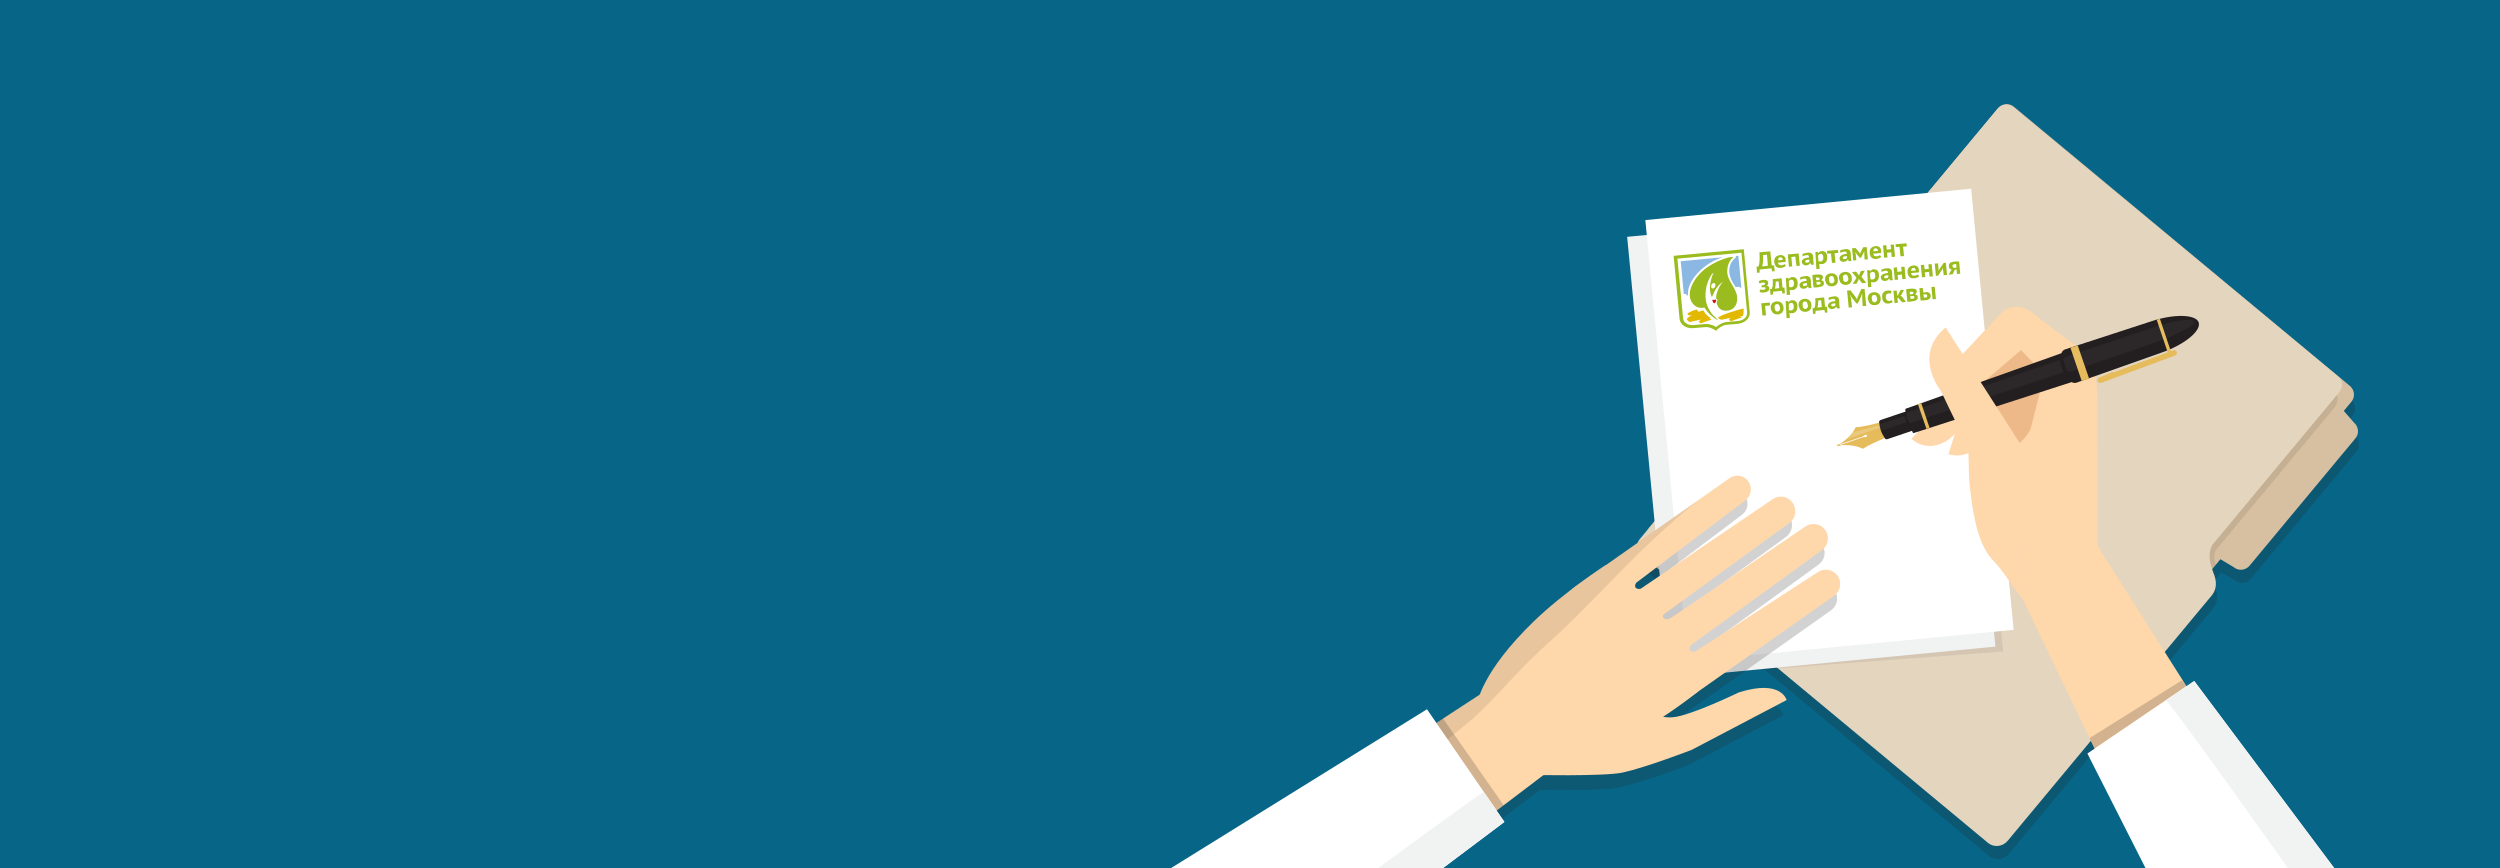 <svg width="1440" height="500" viewBox="0 0 1440 500" fill="none" xmlns="http://www.w3.org/2000/svg">
<rect width="1440" height="500" fill="#076688"/>
<g clip-path="url(#clip0)">
<g clip-path="url(#clip1)">
<path opacity="0.2" d="M1350.71 244.363L1355.06 239.192C1357.38 236.471 1356.97 232.389 1354.25 230.076L1160.69 69.252C1157.97 66.939 1153.88 67.347 1151.57 70.069L1151.3 70.341L950.528 311.849L945.219 318.108C942.906 320.829 943.178 324.911 945.9 327.088L960.737 339.469L1124.89 475.802L1145.72 493.082C1149.12 495.939 1154.29 495.395 1157.15 491.857L1274.62 350.626C1277.61 347.089 1277.75 342.327 1275.44 337.156L1274.89 335.387L1277.07 332.666L1279.52 329.673L1287.28 334.299C1290 336.612 1294.08 336.204 1296.4 333.483L1357.38 260.146C1359.69 257.425 1359.28 253.343 1356.56 251.03L1350.71 244.363Z" fill="#202020"/>
<path d="M1160.01 61.497C1157.29 59.184 1153.2 59.592 1150.89 62.313L949.848 304.093C947.534 306.815 947.942 310.896 950.665 313.209L1144.22 473.897C1146.94 476.21 1151.03 475.802 1153.34 473.081L1354.38 231.437C1356.7 228.716 1356.29 224.634 1353.57 222.321L1160.01 61.497Z" fill="#D7C0A1"/>
<path d="M1339.68 224.77C1336.96 222.457 1332.88 222.865 1330.56 225.586L1264.55 304.91C1262.23 307.631 1262.64 311.713 1265.36 314.026L1286.6 326.679C1289.32 328.992 1293.4 328.584 1295.72 325.863L1356.7 252.526C1359.01 249.805 1358.6 245.723 1355.88 243.41L1339.68 224.77Z" fill="#D7C0A1"/>
<path opacity="0.1" d="M1342.95 222.457L1158.65 62.721L1269.31 333.618L1276.39 325.047C1274.21 320.148 1276.66 316.475 1276.66 316.475L1344.17 235.382C1350.03 228.307 1342.95 222.457 1342.95 222.457Z" fill="#231F20"/>
<path d="M1159.6 61.633C1156.88 59.456 1152.93 59.864 1150.62 62.585L944.54 310.488C942.226 313.209 942.498 317.291 945.22 319.468L1145.04 485.462C1148.44 488.32 1153.61 487.775 1156.47 484.238L1273.94 343.007C1276.93 339.469 1277.07 334.707 1274.76 329.537L1273.67 326.135C1271.76 320.148 1272.99 316.067 1274.48 313.618L1347.44 225.858C1349.76 223.137 1349.48 219.055 1346.76 216.878L1159.6 61.633Z" fill="#E4D5BF"/>
<path opacity="0.08" d="M940.32 141.228L964.14 389.404L1153.89 375.253L1127.89 123.132L940.32 141.228Z" fill="#202020"/>
<path d="M1124.89 118.357L937.236 136.416L961.708 390.492L1149.36 372.433L1124.89 118.357Z" fill="#F1F2F2"/>
<path d="M1135.36 108.702L947.711 126.761L972.183 380.837L1159.84 362.778L1135.36 108.702Z" fill="white"/>
<path opacity="0.2" d="M1045.43 337.915L974.382 383.904C973.43 383.904 969.891 383.768 972.068 380.23L971.932 380.094L1047.61 325.125C1051.29 322.404 1052.1 317.234 1049.38 313.56C1046.8 309.886 1041.76 309.07 1038.08 311.519L959.954 364.583C958.457 365.127 955.871 365.807 956.551 361.862L1028.83 309.206C1032.5 306.485 1033.32 301.315 1030.6 297.641C1028.01 294.103 1022.98 293.151 1019.3 295.736L943.076 347.439C942.531 347.575 938.584 347.984 940.217 344.174L1003.51 296.416C1006.91 293.831 1007.59 288.933 1005.01 285.395C1002.42 281.994 997.658 281.314 994.255 283.763L923.067 333.969H922.931C922.931 333.969 899.247 349.208 881.552 366.352C860.454 386.761 853.104 401.455 850.517 408.531L612.996 563.64C612.996 563.64 648.794 627.317 656.689 625.82C664.175 624.459 867.26 470.03 886.996 455.063C900.199 455.2 925.245 455.199 932.867 453.567C946.887 450.437 972.613 440.641 972.613 440.641L1027.33 411.932C1027.33 411.932 1024.47 399.551 999.7 407.442C999.7 407.442 971.66 421.048 961.587 421.729C959.682 421.865 957.776 421.865 956.143 421.32C961.86 417.511 967.849 413.429 973.838 408.667L1054.69 351.521C1058.37 348.936 1059.32 343.766 1056.73 340.092C1054.15 336.418 1049.11 335.466 1045.43 337.915Z" fill="#231F20"/>
<path d="M1047.2 329.479L958.321 387.033C953.557 390.162 952.196 396.557 955.191 401.319C958.321 406.081 964.719 407.442 969.483 404.449C969.619 404.313 969.755 404.313 969.891 404.177L1056.46 343.085C1060.14 340.5 1061.09 335.33 1058.5 331.656C1055.78 327.982 1050.88 327.03 1047.2 329.479Z" fill="#FED7AB"/>
<path d="M1039.99 303.219L952.332 362.814C947.84 365.943 946.615 372.066 949.746 376.556C952.876 381.046 959.002 382.271 963.493 379.141C963.63 379.141 963.63 379.005 963.766 379.005L1049.52 316.825C1053.19 314.104 1054.01 308.934 1051.29 305.26C1048.7 301.587 1043.67 300.77 1039.99 303.219Z" fill="#FED7AB"/>
<path d="M1021.21 287.436L933.547 346.895C928.919 350.024 927.694 356.283 930.825 360.909C933.955 365.535 940.216 366.76 944.844 363.63C944.98 363.63 944.981 363.494 945.117 363.494L1030.73 301.178C1034.41 298.457 1035.22 293.287 1032.5 289.613C1029.92 285.804 1024.88 284.987 1021.21 287.436Z" fill="#FED7AB"/>
<path d="M996.161 275.463L907.141 338.051C902.786 341.18 901.697 347.167 904.827 351.521C907.958 355.875 913.947 356.963 918.303 353.834C918.439 353.834 918.439 353.698 918.575 353.698L1005.42 288.117C1008.82 285.531 1009.5 280.633 1006.91 277.096C1004.46 273.694 999.7 273.014 996.161 275.463Z" fill="#FED7AB"/>
<path d="M973.838 371.794L962.677 355.875C962.677 355.875 956.96 359.14 958.594 352.881L945.118 339.139C945.118 339.139 940.218 340.092 942.396 335.602L924.837 325.533C924.837 325.533 901.153 340.772 883.458 357.916C853.513 386.897 851.062 404.585 851.062 404.585L880.463 446.491C880.463 446.491 927.015 438.872 978.058 398.326L976.425 375.468C976.425 375.468 971.252 375.876 973.838 371.794Z" fill="#FED7AB"/>
<path d="M1001.47 398.87C1001.47 398.87 973.43 412.476 963.357 413.157C955.599 413.701 950.154 411.116 941.579 394.38L880.463 446.355C880.463 446.355 924.156 447.308 934.637 444.995C948.657 441.865 974.382 431.933 974.382 431.933L1029.1 403.224C1029.1 403.36 1026.24 390.979 1001.47 398.87Z" fill="#FED7AB"/>
<path d="M614.766 555.204C614.766 555.204 650.564 618.881 658.459 617.384C666.353 615.887 890.399 445.403 890.399 445.403L853.376 399.415L614.766 555.204Z" fill="#FED7AB"/>
<path opacity="0.1" d="M924.7 325.534C924.7 325.534 901.016 340.772 883.321 357.916C862.223 378.325 854.873 393.02 852.287 400.095L768.439 454.927C775.245 457.785 782.187 461.594 787.632 466.357C788.857 467.445 789.946 468.398 791.171 469.486C793.212 465.948 795.799 462.547 798.521 459.417C813.221 442.818 830.1 428.668 847.386 414.789C858.684 404.721 868.348 393.292 878.965 382.543C887.404 373.971 896.66 366.216 905.235 357.78C920.616 342.677 935.045 326.894 950.698 312.2C959.545 303.9 968.665 295.6 978.329 287.981L924.7 325.534Z" fill="#231F20"/>
<path opacity="0.2" d="M826.016 417.102L862.222 466.901L866.17 463.907L831.052 413.701L826.016 417.102Z" fill="#231F20"/>
<path d="M561 570.443L700.11 598.472L866.579 473.432L821.933 408.531L561 570.443Z" fill="white"/>
<path d="M691.398 574.661C682.551 580.511 673.567 585.954 664.447 591.26L700.109 598.471L866.442 473.431L854.6 456.152C841.942 464.179 699.565 569.354 691.398 574.661Z" fill="#F1F2F2"/>
<path d="M1100.94 252.662C1100.94 252.662 1109.51 261.778 1122.44 253.207L1141.36 236.335L1132.38 220.144L1100.94 252.662Z" fill="#FED7AB"/>
<path d="M1122.31 261.642C1122.31 261.642 1134.42 265.996 1142.72 253.07L1153.07 230.484L1133.06 226.947L1122.31 261.642Z" fill="#FED7AB"/>
<path d="M1133.2 215.109L1143.68 259.465L1173.76 307.359C1173.76 307.359 1192.41 220.824 1194.72 213.749L1153.75 192.659L1133.2 215.109Z" fill="#EDB989"/>
<path d="M1163.55 341.918C1163.55 341.918 1299.53 626.558 1306.88 631.592C1314.23 636.762 1381.88 588.461 1381.88 588.461L1207.38 313.209L1163.55 341.918Z" fill="#FED7AB"/>
<path d="M1195.67 199.054C1177.84 186.128 1170.49 179.87 1170.49 179.87L1161.92 199.326L1177.57 215.79L1167.91 253.751L1208.47 317.155L1208.06 228.443C1207.92 228.443 1209.28 208.987 1195.67 199.054Z" fill="#FED7AB"/>
<path d="M1162.32 256.064L1161.1 340.014L1166.41 346.817L1210.24 317.564L1169.95 246.676C1166.95 252.526 1162.32 256.064 1162.32 256.064Z" fill="#FED7AB"/>
<path opacity="0.2" d="M1203.57 425.187L1206.42 431.174L1259.37 395.254L1256.79 391.853L1203.57 425.187Z" fill="#231F20"/>
<path d="M1153.07 179.87L1115.64 219.736C1115.64 219.736 1126.53 231.709 1138.23 223.817L1165.86 200.143L1171.31 180.55C1171.31 180.414 1161.92 172.386 1153.07 179.87Z" fill="#FED7AB"/>
<path d="M1202.34 434.031L1294.63 615.945L1440 627.51L1263.87 392.261L1202.34 434.031Z" fill="white"/>
<path d="M1247.67 403.282C1247.8 403.418 1247.94 403.554 1248.08 403.826C1270.4 431.174 1393.04 608.462 1410.05 625.333L1439.86 627.646L1263.87 392.261L1247.67 403.282Z" fill="#F1F2F2"/>
<path d="M1253.79 202.728C1253.52 201.912 1252.57 201.503 1251.75 201.776L1217.45 214.429C1217.04 214.293 1216.63 214.293 1216.23 214.429L1209.01 217.559C1208.2 217.831 1207.79 218.783 1208.2 219.6C1208.47 220.416 1209.42 220.824 1210.24 220.552L1252.84 204.769C1253.66 204.497 1254.07 203.544 1253.79 202.728Z" fill="#E5BB5B"/>
<path d="M1087.73 241.913C1087.73 241.913 1075.48 245.723 1068.81 246.131C1068.81 246.131 1067.04 251.029 1059.42 256.064L1072.9 251.438C1072.9 251.438 1074.94 249.669 1075.35 250.757C1075.76 251.982 1073.03 251.846 1073.03 251.846L1059.56 256.472C1068.68 255.792 1073.03 258.513 1073.03 258.513C1078.61 254.839 1090.59 250.349 1090.59 250.349L1089.23 246.267L1087.73 241.913Z" fill="#E5BB5B"/>
<path d="M1058.06 256.744C1058.2 257.016 1058.47 257.016 1058.88 257.016L1059.69 256.744C1060.1 256.608 1060.24 256.336 1060.24 256.064L1058.06 256.744Z" fill="#E5BB5B"/>
<path d="M1059.28 255.792L1058.47 256.064C1058.06 256.2 1057.92 256.472 1057.92 256.744L1059.97 256.064C1059.97 255.656 1059.56 255.656 1059.28 255.792Z" fill="#E5BB5B"/>
<path d="M1191.59 202.456C1191.45 202.184 1191.18 202.048 1190.91 202.184L1097.8 235.383C1097.53 235.519 1097.4 235.791 1097.4 236.063C1097.4 236.063 1098.49 241.097 1099.03 242.73C1099.57 244.363 1101.75 249.125 1101.75 249.125C1101.89 249.397 1102.16 249.533 1102.43 249.397L1196.49 219.055C1196.76 218.919 1196.9 218.647 1196.9 218.375L1191.59 202.456Z" fill="#231F20"/>
<path d="M1238.82 185.176L1189.55 201.231C1187.91 201.775 1186.96 203.544 1187.51 205.041L1192.13 218.647C1192.68 220.144 1194.45 220.96 1196.08 220.416L1244.95 203.136C1257.47 198.918 1268.09 190.755 1266.45 185.72C1264.82 180.822 1251.48 180.822 1238.82 185.176Z" fill="#231F20"/>
<path d="M1109.78 234.158C1109.51 233.478 1108.83 233.205 1108.15 233.478L1083.24 241.913C1082.56 242.185 1082.15 242.866 1082.43 243.41C1082.43 243.41 1082.7 245.995 1083.38 248.036C1084.06 249.941 1085.56 252.254 1085.56 252.254C1085.83 252.934 1086.51 253.206 1087.19 252.934L1112.1 244.499C1112.78 244.226 1113.19 243.546 1112.92 243.002L1109.78 234.158Z" fill="#231F20"/>
<path d="M1242.22 184.088L1249.03 204.225L1250.8 203.544L1244.13 183.679L1242.22 184.088Z" fill="#E5BB5B"/>
<path d="M1192.54 200.279L1199.07 219.463L1203.29 217.967L1196.76 198.918L1192.54 200.279Z" fill="#E5BB5B"/>
<path d="M1104.75 232.933L1109.65 247.084L1111.42 246.403L1106.65 232.253L1104.75 232.933Z" fill="#E5BB5B"/>
<g opacity="0.2">
<path opacity="0.2" d="M1187.78 212.252C1187.51 211.708 1187.37 211.164 1187.1 210.619C1186.69 209.531 1186.42 208.442 1186.28 207.354L1098.62 237.696C1098.35 237.832 1098.08 237.968 1098.21 238.104C1098.21 238.104 1098.35 240.281 1098.62 240.961C1098.89 241.641 1100.12 243.546 1100.12 243.546C1100.12 243.682 1100.39 243.682 1100.66 243.546L1188.59 214.293C1188.32 213.749 1188.05 213.069 1187.78 212.388C1187.78 212.252 1187.78 212.252 1187.78 212.252Z" fill="white"/>
</g>
<g opacity="0.2">
<path opacity="0.2" d="M1238.41 189.258L1190.91 205.177C1189.27 205.721 1188.19 206.674 1188.46 207.354L1190.5 213.341C1190.77 214.021 1192.27 214.157 1193.9 213.613L1241.27 197.285C1253.38 193.204 1264.41 187.489 1263.73 185.312C1262.78 182.863 1250.53 185.04 1238.41 189.258Z" fill="white"/>
</g>
<g opacity="0.2">
<path opacity="0.2" d="M1096.85 239.6L1083.92 243.954C1083.24 244.226 1082.83 244.499 1082.83 244.771C1082.83 244.771 1082.42 245.723 1082.7 246.403C1082.97 246.948 1083.79 247.628 1083.79 247.628C1083.79 247.764 1084.47 247.764 1085.15 247.628L1098.08 243.274C1097.81 242.73 1097.53 242.049 1097.4 241.505C1097.13 240.689 1096.99 240.145 1096.85 239.6Z" fill="white"/>
</g>
<path opacity="0.2" d="M1067.18 248.988C1065.95 250.893 1063.64 252.934 1063.64 252.934L1082.42 246.539C1082.29 245.995 1082.29 245.451 1082.29 245.043C1076.71 246.539 1067.18 248.988 1067.18 248.988Z" fill="white"/>
<path d="M1117.95 225.178C1117.95 225.178 1129.79 250.213 1132.24 254.159C1134.83 258.105 1133.33 269.126 1134.69 280.963C1137.01 302.188 1140.68 315.25 1148.44 323.278C1153.2 328.04 1160.96 340.013 1160.96 340.013L1163.41 255.247L1120.67 188.578C1101.34 204.769 1117.95 225.178 1117.95 225.178Z" fill="#FED7AB"/>
<path d="M1019.4 174.291L1014.5 174.699L1015.18 181.774L1017.22 181.638L1016.68 176.196L1019.54 175.924L1019.4 174.291ZM1020.49 179.189C1020.63 179.597 1020.9 180.006 1021.31 180.278C1021.58 180.55 1021.99 180.822 1022.53 180.958C1023.08 181.094 1023.49 181.094 1024.17 181.094C1025.26 180.958 1026.07 180.55 1026.62 179.87C1027.16 179.189 1027.43 178.237 1027.3 177.012C1027.3 176.468 1027.16 175.924 1026.89 175.516C1026.75 175.107 1026.48 174.699 1026.07 174.427C1025.8 174.155 1025.39 173.883 1024.85 173.747C1024.44 173.611 1023.89 173.611 1023.21 173.611C1022.12 173.747 1021.31 174.155 1020.63 174.835C1020.08 175.516 1019.81 176.468 1019.95 177.693C1020.08 178.237 1020.22 178.781 1020.49 179.189ZM1022.4 175.788C1022.67 175.38 1022.94 175.244 1023.49 175.107C1024.03 175.107 1024.44 175.244 1024.71 175.652C1024.98 176.06 1025.12 176.604 1025.26 177.148C1025.39 177.965 1025.26 178.509 1024.98 178.781C1024.71 179.189 1024.44 179.325 1023.89 179.461C1023.62 179.461 1023.35 179.461 1023.21 179.325C1022.94 179.189 1022.8 179.053 1022.67 178.917C1022.53 178.781 1022.4 178.509 1022.4 178.237C1022.26 177.965 1022.26 177.693 1022.26 177.421C1021.99 176.74 1022.12 176.196 1022.4 175.788ZM1029.07 183.271L1030.97 183.135L1030.7 180.278C1030.97 180.414 1031.11 180.414 1031.38 180.414C1031.52 180.414 1031.79 180.414 1032.2 180.414C1032.74 180.414 1033.29 180.278 1033.69 180.006C1034.1 179.734 1034.37 179.461 1034.65 179.189C1034.92 178.781 1035.06 178.373 1035.19 177.829C1035.33 177.284 1035.33 176.74 1035.33 176.196C1035.19 174.971 1034.92 174.019 1034.37 173.611C1033.83 173.067 1033.15 172.931 1032.2 172.931C1031.65 172.931 1031.24 173.067 1030.97 173.339C1030.7 173.611 1030.29 173.883 1030.16 174.155L1029.88 173.339L1028.52 173.475L1029.07 183.271ZM1032.74 174.835C1033.01 175.107 1033.15 175.652 1033.15 176.196C1033.29 177.012 1033.15 177.693 1032.88 178.101C1032.61 178.509 1032.2 178.781 1031.65 178.781C1031.38 178.781 1031.11 178.781 1030.97 178.781C1030.84 178.781 1030.7 178.645 1030.43 178.645L1030.29 175.652C1030.43 175.244 1030.56 174.971 1030.7 174.835C1030.84 174.699 1031.24 174.563 1031.52 174.427C1032.06 174.427 1032.47 174.563 1032.74 174.835ZM1036.55 177.693C1036.69 178.101 1036.96 178.509 1037.37 178.781C1037.64 179.053 1038.05 179.325 1038.59 179.461C1039 179.597 1039.55 179.597 1040.23 179.597C1041.32 179.461 1042.13 179.053 1042.68 178.373C1043.22 177.693 1043.49 176.74 1043.36 175.516C1043.36 174.971 1043.22 174.427 1042.95 174.019C1042.81 173.611 1042.54 173.203 1042.13 172.931C1041.73 172.658 1041.45 172.386 1040.91 172.25C1040.5 172.114 1039.96 172.114 1039.27 172.114C1038.19 172.25 1037.37 172.658 1036.69 173.339C1036.14 174.019 1035.87 174.971 1036.01 176.196C1036.28 176.74 1036.42 177.284 1036.55 177.693ZM1038.46 174.291C1038.73 173.883 1039 173.747 1039.55 173.611C1040.09 173.611 1040.5 173.747 1040.77 174.155C1041.04 174.563 1041.18 175.107 1041.32 175.652C1041.45 176.468 1041.32 177.012 1041.04 177.284C1040.77 177.693 1040.5 177.829 1039.96 177.965C1039.68 177.965 1039.41 177.965 1039.27 177.829C1039.14 177.693 1038.87 177.557 1038.73 177.421C1038.59 177.284 1038.46 177.012 1038.46 176.74C1038.32 176.468 1038.32 176.196 1038.32 175.924C1038.19 175.244 1038.32 174.699 1038.46 174.291ZM1052.34 176.604L1051.25 176.74L1050.71 171.298L1045.54 171.842C1045.67 172.658 1045.67 173.475 1045.67 174.155C1045.67 174.835 1045.54 175.38 1045.54 175.788C1045.4 176.196 1045.4 176.604 1045.26 176.876C1045.13 177.148 1045.13 177.284 1044.99 177.421L1044.04 177.557L1044.31 180.822L1045.67 180.686L1045.81 179.053L1050.84 178.509L1051.25 180.142L1052.61 180.006L1052.34 176.604ZM1046.76 177.148C1046.9 176.876 1046.9 176.604 1047.03 176.332C1047.17 176.06 1047.17 175.652 1047.17 175.244C1047.17 174.835 1047.17 174.563 1047.31 174.155C1047.31 173.747 1047.31 173.475 1047.31 173.067L1048.94 172.931L1049.35 176.876L1046.76 177.148ZM1053.43 172.794C1053.7 172.658 1054.11 172.522 1054.52 172.386C1054.93 172.25 1055.34 172.25 1055.74 172.114C1056.29 172.114 1056.56 172.114 1056.83 172.386C1056.97 172.658 1057.11 172.931 1057.11 173.475C1056.43 173.475 1055.88 173.611 1055.34 173.747C1054.79 173.883 1054.38 174.019 1053.98 174.291C1053.57 174.563 1053.29 174.835 1053.16 175.107C1053.02 175.38 1052.89 175.788 1052.89 176.196C1052.89 176.468 1053.02 176.74 1053.16 177.012C1053.29 177.284 1053.43 177.421 1053.7 177.557C1053.98 177.693 1054.11 177.829 1054.52 177.965C1054.79 178.101 1055.06 178.101 1055.47 177.965C1056.02 177.965 1056.43 177.829 1056.83 177.557C1057.11 177.284 1057.38 177.012 1057.65 176.74H1057.79L1058.19 177.693L1059.83 177.557C1059.69 177.284 1059.56 176.876 1059.56 176.468C1059.56 176.06 1059.42 175.652 1059.42 175.244C1059.42 174.835 1059.42 174.427 1059.42 174.019C1059.42 173.611 1059.42 173.203 1059.28 172.794C1059.28 172.386 1059.15 172.114 1059.01 171.842C1058.88 171.57 1058.74 171.298 1058.47 171.162C1058.19 171.026 1057.92 170.89 1057.65 170.754C1057.24 170.617 1056.83 170.617 1056.29 170.754C1055.74 170.754 1055.06 170.89 1054.52 171.026C1053.98 171.162 1053.57 171.298 1053.16 171.57L1053.43 172.794ZM1055.06 176.332C1054.93 176.196 1054.79 176.06 1054.79 175.788C1054.79 175.652 1054.79 175.38 1054.93 175.244C1055.06 175.107 1055.2 174.971 1055.47 174.971C1055.74 174.835 1055.88 174.835 1056.15 174.835C1056.43 174.835 1056.7 174.699 1057.11 174.699L1057.24 175.652C1057.11 175.788 1056.97 176.06 1056.83 176.196C1056.56 176.332 1056.29 176.468 1055.88 176.468C1055.47 176.468 1055.34 176.468 1055.06 176.332ZM1072.9 176.332L1074.94 176.196L1073.98 166.4L1072.08 166.536L1069.9 171.298L1069.63 172.522L1069.08 171.434L1065.82 167.216L1063.91 167.352L1064.86 177.148L1066.77 177.012L1066.23 171.842L1065.68 169.937H1065.82L1066.63 171.434L1069.36 174.835H1070.04L1071.94 170.89L1072.49 169.257H1072.62V171.298L1072.9 176.332ZM1076.43 173.883C1076.57 174.291 1076.84 174.699 1077.25 174.971C1077.52 175.244 1077.93 175.516 1078.48 175.652C1078.88 175.788 1079.43 175.788 1080.11 175.788C1081.2 175.652 1082.02 175.244 1082.56 174.563C1083.1 173.883 1083.38 172.931 1083.24 171.706C1083.24 171.162 1083.1 170.617 1082.83 170.209C1082.7 169.801 1082.42 169.393 1082.02 169.121C1081.74 168.849 1081.33 168.577 1080.79 168.441C1080.38 168.304 1079.84 168.304 1079.16 168.304C1078.07 168.441 1077.25 168.849 1076.57 169.529C1076.03 170.209 1075.75 171.162 1075.89 172.386C1076.16 172.931 1076.3 173.475 1076.43 173.883ZM1078.34 170.481C1078.61 170.073 1078.88 169.937 1079.43 169.801C1079.97 169.801 1080.38 169.937 1080.65 170.345C1080.93 170.754 1081.06 171.298 1081.2 171.842C1081.33 172.658 1081.2 173.203 1080.93 173.475C1080.65 173.883 1080.38 174.019 1079.84 174.155C1079.57 174.155 1079.29 174.155 1079.16 174.019C1078.88 173.883 1078.75 173.747 1078.61 173.611C1078.48 173.475 1078.34 173.203 1078.34 172.931C1078.2 172.658 1078.2 172.386 1078.2 172.114C1078.07 171.434 1078.07 170.89 1078.34 170.481ZM1089.5 172.794C1089.37 172.931 1089.09 173.067 1088.96 173.203C1088.68 173.339 1088.41 173.339 1088.14 173.339C1087.87 173.339 1087.6 173.339 1087.32 173.203C1087.05 173.067 1086.92 172.931 1086.78 172.794C1086.64 172.658 1086.51 172.386 1086.37 172.114C1086.23 171.842 1086.23 171.57 1086.23 171.298C1086.1 170.617 1086.23 170.073 1086.51 169.665C1086.78 169.257 1087.19 169.121 1087.73 168.985C1088 168.985 1088.28 168.985 1088.55 168.985C1088.82 168.985 1088.96 169.121 1089.23 169.121L1089.5 167.624C1089.23 167.488 1088.96 167.488 1088.55 167.352C1088.14 167.352 1087.73 167.352 1087.19 167.352C1086.1 167.488 1085.28 167.896 1084.74 168.577C1084.19 169.257 1084.06 170.209 1084.19 171.434C1084.19 171.978 1084.33 172.522 1084.47 172.931C1084.6 173.339 1084.87 173.747 1085.15 174.019C1085.42 174.291 1085.83 174.563 1086.23 174.699C1086.64 174.835 1087.19 174.835 1087.73 174.835C1088.14 174.835 1088.55 174.699 1089.09 174.563C1089.5 174.427 1089.91 174.291 1090.18 174.019L1089.5 172.794ZM1095.63 174.155L1097.8 173.883L1095.49 170.754L1094.54 170.345L1095.22 169.801L1096.72 166.944L1094.67 167.08L1093.18 170.073L1092.77 170.345L1092.5 167.352L1090.59 167.488L1091.27 174.563L1093.18 174.427L1092.9 171.57H1093.45L1095.63 174.155ZM1098.62 173.747C1099.03 173.747 1099.44 173.747 1099.85 173.747C1100.25 173.747 1100.8 173.747 1101.21 173.611C1102.43 173.475 1103.39 173.203 1103.93 172.794C1104.47 172.386 1104.75 171.842 1104.61 171.162C1104.61 170.754 1104.47 170.345 1104.2 170.073C1103.93 169.801 1103.52 169.665 1102.98 169.529C1103.39 169.393 1103.66 169.121 1103.79 168.713C1103.93 168.441 1104.07 168.032 1104.07 167.76C1104.07 167.216 1103.79 166.808 1103.25 166.536C1102.7 166.264 1102.02 166.264 1100.8 166.264C1100.25 166.264 1099.71 166.4 1099.17 166.4C1098.62 166.536 1098.21 166.536 1097.94 166.672L1098.62 173.747ZM1100.25 170.617L1101.21 170.481C1101.75 170.481 1102.02 170.481 1102.3 170.617C1102.57 170.754 1102.57 170.89 1102.7 171.162C1102.7 171.434 1102.7 171.706 1102.43 171.842C1102.16 171.978 1101.89 172.114 1101.34 172.114C1101.21 172.114 1101.07 172.114 1100.94 172.114C1100.8 172.114 1100.66 172.114 1100.53 172.114L1100.25 170.617ZM1100.12 169.529L1099.98 168.032C1100.12 168.032 1100.25 168.032 1100.39 168.032C1100.53 168.032 1100.66 168.032 1100.94 168.032C1101.34 168.032 1101.75 168.032 1101.89 168.168C1102.02 168.304 1102.16 168.441 1102.16 168.713C1102.16 168.985 1102.16 169.121 1101.89 169.257C1101.75 169.393 1101.48 169.529 1101.07 169.529H1100.12ZM1107.88 169.665C1108.15 169.529 1108.42 169.529 1108.83 169.529C1109.24 169.529 1109.51 169.529 1109.78 169.665C1109.92 169.801 1110.05 170.073 1110.05 170.345C1110.05 170.617 1110.05 170.89 1109.92 171.162C1109.78 171.298 1109.51 171.434 1108.97 171.434C1108.69 171.434 1108.42 171.434 1108.15 171.434L1107.88 169.665ZM1107.47 165.855L1105.56 165.991L1106.24 173.067C1106.65 173.067 1106.92 173.067 1107.33 173.067C1107.74 173.067 1108.29 173.067 1108.83 172.931C1109.51 172.931 1109.92 172.794 1110.46 172.658C1110.87 172.522 1111.28 172.25 1111.42 172.114C1111.69 171.842 1111.82 171.57 1111.96 171.298C1112.1 171.026 1112.1 170.617 1112.1 170.209C1112.1 169.937 1111.96 169.665 1111.82 169.393C1111.69 169.121 1111.55 168.849 1111.28 168.713C1111.01 168.577 1110.74 168.441 1110.46 168.304C1110.19 168.168 1109.65 168.168 1109.24 168.304C1109.1 168.304 1108.83 168.304 1108.56 168.441C1108.29 168.441 1108.01 168.577 1107.88 168.577L1107.47 165.855ZM1113.19 172.386L1115.09 172.25L1114.41 165.175L1112.5 165.311L1113.19 172.386Z" fill="#9ABC1E"/>
<path d="M1015.18 165.447C1015.86 165.447 1016.27 165.447 1016.54 165.447C1016.82 165.583 1016.95 165.719 1016.95 165.992C1016.95 166.536 1016.54 166.808 1015.73 166.944C1015.32 166.944 1014.91 166.944 1014.64 166.944C1014.37 166.944 1013.96 166.808 1013.82 166.672L1013.55 168.169C1013.82 168.305 1014.23 168.441 1014.64 168.441C1015.05 168.577 1015.59 168.577 1016.14 168.441C1016.68 168.441 1017.09 168.305 1017.5 168.169C1017.91 168.032 1018.18 167.896 1018.45 167.624C1018.72 167.352 1018.86 167.216 1018.99 166.944C1019.13 166.672 1019.13 166.4 1019.13 166.128C1019.13 165.583 1018.99 165.311 1018.72 165.039C1018.45 164.767 1018.04 164.631 1017.5 164.495C1017.63 164.359 1017.91 164.359 1018.04 164.223C1018.18 164.087 1018.31 163.951 1018.31 163.815C1018.45 163.679 1018.45 163.542 1018.45 163.27C1018.45 163.134 1018.45 162.998 1018.45 162.726C1018.45 162.182 1018.18 161.774 1017.63 161.502C1017.23 161.229 1016.54 161.093 1015.73 161.229C1015.18 161.229 1014.64 161.366 1014.09 161.502C1013.55 161.638 1013.28 161.91 1013.01 162.046L1013.55 163.406C1013.69 163.27 1013.96 163.134 1014.23 162.998C1014.5 162.862 1014.91 162.862 1015.32 162.726C1015.73 162.726 1016 162.726 1016.27 162.862C1016.54 162.998 1016.54 163.134 1016.68 163.406C1016.68 163.679 1016.54 163.815 1016.41 163.951C1016.14 164.087 1015.86 164.223 1015.59 164.223L1014.64 164.359L1014.78 165.583L1015.18 165.447ZM1027.84 165.583L1026.75 165.719L1026.21 160.277L1021.04 160.821C1021.17 161.638 1021.17 162.454 1021.17 163.134C1021.17 163.815 1021.04 164.359 1021.04 164.767C1020.9 165.175 1020.9 165.583 1020.76 165.856C1020.63 166.128 1020.63 166.264 1020.49 166.4L1019.54 166.536L1019.81 169.801L1021.17 169.665L1021.31 168.033L1026.35 167.488L1026.75 169.121L1028.11 168.985L1027.84 165.583ZM1022.26 166.264C1022.4 165.992 1022.4 165.719 1022.53 165.447C1022.67 165.175 1022.67 164.767 1022.67 164.359C1022.67 163.951 1022.81 163.679 1022.81 163.27C1022.81 162.862 1022.81 162.59 1022.81 162.182L1024.44 162.046L1024.85 165.992L1022.26 166.264ZM1029.2 169.937L1031.11 169.801L1030.84 166.944C1031.11 167.08 1031.25 167.08 1031.52 167.08C1031.79 167.08 1031.93 167.08 1032.33 167.08C1032.88 167.08 1033.42 166.944 1033.83 166.672C1034.24 166.4 1034.51 166.128 1034.78 165.856C1035.06 165.583 1035.19 165.039 1035.33 164.495C1035.46 163.951 1035.46 163.406 1035.46 162.862C1035.33 161.638 1035.06 160.685 1034.51 160.277C1033.97 159.733 1033.29 159.597 1032.33 159.597C1031.79 159.597 1031.38 159.733 1031.11 160.005C1030.84 160.141 1030.43 160.549 1030.29 160.821L1030.02 160.005L1028.66 160.141L1029.2 169.937ZM1032.88 161.502C1033.15 161.774 1033.29 162.318 1033.29 162.862C1033.42 163.679 1033.29 164.359 1033.01 164.767C1032.74 165.175 1032.33 165.447 1031.79 165.447C1031.52 165.447 1031.25 165.447 1031.11 165.447C1030.97 165.447 1030.84 165.311 1030.56 165.311L1030.29 162.318C1030.43 161.91 1030.56 161.638 1030.7 161.502C1030.84 161.366 1031.25 161.229 1031.52 161.093C1032.33 161.093 1032.61 161.229 1032.88 161.502ZM1036.96 161.093C1037.23 160.957 1037.64 160.821 1038.05 160.685C1038.46 160.549 1038.87 160.549 1039.28 160.413C1039.82 160.413 1040.09 160.413 1040.37 160.685C1040.5 160.957 1040.64 161.229 1040.64 161.774C1039.96 161.774 1039.41 161.91 1038.87 162.046C1038.32 162.182 1037.91 162.318 1037.51 162.59C1037.1 162.862 1036.83 163.134 1036.69 163.406C1036.55 163.679 1036.42 164.087 1036.55 164.495C1036.55 164.767 1036.69 165.039 1036.83 165.311C1036.96 165.583 1037.1 165.719 1037.37 165.856C1037.64 165.992 1037.78 166.128 1038.19 166.264C1038.46 166.4 1038.73 166.4 1039.14 166.264C1039.68 166.264 1040.09 166.128 1040.5 165.856C1040.77 165.583 1041.05 165.311 1041.32 165.039H1041.45L1041.86 165.992L1043.5 165.856C1043.36 165.583 1043.22 165.175 1043.22 164.767C1043.22 164.359 1043.09 163.951 1043.09 163.542C1043.09 163.134 1043.09 162.726 1043.09 162.318C1043.09 161.91 1043.09 161.502 1042.95 161.093C1042.95 160.685 1042.82 160.413 1042.68 160.141C1042.54 159.869 1042.41 159.597 1042.13 159.461C1041.86 159.325 1041.59 159.189 1041.32 159.052C1040.91 158.916 1040.5 158.916 1039.96 159.052C1039.41 159.052 1038.73 159.189 1038.19 159.325C1037.64 159.461 1037.23 159.597 1036.83 159.869L1036.96 161.093ZM1038.73 164.631C1038.6 164.495 1038.46 164.359 1038.46 164.087C1038.46 163.951 1038.46 163.679 1038.6 163.542C1038.73 163.406 1038.87 163.27 1039.14 163.27C1039.41 163.134 1039.55 163.134 1039.82 163.134C1040.09 163.134 1040.37 162.998 1040.77 162.998L1040.91 163.951C1040.77 164.087 1040.64 164.359 1040.5 164.495C1040.23 164.631 1039.96 164.767 1039.55 164.767C1039.14 164.767 1038.87 164.767 1038.73 164.631ZM1044.58 165.583C1044.99 165.583 1045.4 165.583 1045.81 165.583C1046.22 165.583 1046.76 165.583 1047.17 165.447C1048.4 165.311 1049.35 165.039 1049.89 164.631C1050.44 164.223 1050.71 163.679 1050.57 162.998C1050.57 162.59 1050.44 162.182 1050.17 161.91C1049.89 161.638 1049.48 161.502 1048.94 161.366C1049.35 161.229 1049.62 160.957 1049.76 160.549C1049.89 160.277 1050.03 159.869 1050.03 159.597C1050.03 159.052 1049.76 158.644 1049.21 158.372C1048.67 158.1 1047.99 158.1 1046.76 158.1C1046.22 158.1 1045.67 158.236 1045.13 158.236C1044.58 158.372 1044.18 158.372 1043.9 158.508L1044.58 165.583ZM1046.22 162.454L1047.17 162.318C1047.72 162.318 1047.99 162.318 1048.26 162.454C1048.53 162.59 1048.53 162.726 1048.67 162.998C1048.67 163.27 1048.67 163.542 1048.4 163.679C1048.12 163.815 1047.85 163.951 1047.31 163.951C1047.17 163.951 1047.03 163.951 1046.9 163.951C1046.76 163.951 1046.63 163.951 1046.49 163.951L1046.22 162.454ZM1046.08 161.366L1045.95 159.869C1046.08 159.869 1046.22 159.869 1046.35 159.869C1046.49 159.869 1046.63 159.869 1046.9 159.869C1047.31 159.869 1047.72 159.869 1047.85 160.005C1047.99 160.141 1048.12 160.277 1048.12 160.549C1048.12 160.821 1048.12 160.957 1047.85 161.093C1047.72 161.229 1047.44 161.366 1047.03 161.366H1046.08ZM1051.8 162.998C1051.93 163.406 1052.21 163.815 1052.62 164.087C1052.89 164.359 1053.3 164.631 1053.84 164.767C1054.25 164.903 1054.79 164.903 1055.47 164.903C1056.56 164.767 1057.38 164.359 1057.92 163.679C1058.47 162.998 1058.74 162.046 1058.6 160.821C1058.6 160.277 1058.47 159.733 1058.2 159.325C1057.92 158.916 1057.79 158.508 1057.38 158.236C1057.11 157.964 1056.7 157.692 1056.15 157.556C1055.75 157.42 1055.2 157.42 1054.52 157.42C1053.43 157.556 1052.62 157.964 1051.93 158.644C1051.39 159.325 1051.12 160.277 1051.25 161.502C1051.53 162.046 1051.66 162.454 1051.8 162.998ZM1053.7 159.597C1053.98 159.189 1054.25 159.052 1054.79 158.916C1055.34 158.916 1055.75 159.052 1056.02 159.461C1056.29 159.869 1056.43 160.413 1056.56 160.957C1056.7 161.774 1056.56 162.318 1056.29 162.59C1056.02 162.998 1055.75 163.134 1055.2 163.27C1054.93 163.27 1054.66 163.27 1054.52 163.134C1054.25 162.998 1054.11 162.862 1053.98 162.726C1053.84 162.59 1053.7 162.318 1053.7 162.046C1053.57 161.774 1053.57 161.502 1053.57 161.229C1053.43 160.549 1053.43 159.869 1053.7 159.597ZM1059.83 162.182C1059.97 162.59 1060.24 162.998 1060.65 163.27C1060.92 163.542 1061.33 163.815 1061.87 163.951C1062.28 164.087 1062.82 164.087 1063.5 164.087C1064.59 163.951 1065.41 163.542 1065.95 162.862C1066.5 162.182 1066.77 161.229 1066.64 160.005C1066.64 159.461 1066.5 158.916 1066.23 158.508C1066.09 158.1 1065.82 157.692 1065.41 157.42C1065.14 157.148 1064.73 156.876 1064.19 156.739C1063.78 156.603 1063.23 156.603 1062.55 156.603C1061.46 156.739 1060.65 157.148 1059.97 157.828C1059.29 158.508 1059.15 159.461 1059.29 160.685C1059.56 161.229 1059.69 161.774 1059.83 162.182ZM1061.74 158.78C1062.01 158.372 1062.28 158.236 1062.82 158.1C1063.37 158.1 1063.78 158.236 1064.05 158.644C1064.32 159.052 1064.46 159.597 1064.59 160.141C1064.73 160.957 1064.59 161.502 1064.32 161.774C1064.05 162.182 1063.78 162.318 1063.23 162.454C1062.96 162.454 1062.69 162.454 1062.55 162.318C1062.28 162.182 1062.14 162.046 1062.01 161.91C1061.87 161.774 1061.74 161.502 1061.74 161.229C1061.6 160.957 1061.6 160.685 1061.6 160.413C1061.46 159.733 1061.46 159.189 1061.74 158.78ZM1067.18 163.542L1069.36 163.406L1070.31 161.638L1070.72 160.549L1071.26 161.502L1072.62 163.134L1074.94 162.862L1072.22 159.461L1074.12 155.923L1071.94 156.059L1071.13 157.692L1070.72 158.78L1070.17 157.828L1069.09 156.467L1066.77 156.739L1069.36 160.005L1067.18 163.542ZM1076.03 165.447L1077.93 165.311L1077.66 162.454C1077.93 162.59 1078.07 162.59 1078.34 162.59C1078.61 162.59 1078.75 162.59 1079.16 162.59C1079.7 162.59 1080.25 162.454 1080.66 162.182C1081.06 161.91 1081.34 161.638 1081.61 161.366C1081.88 161.093 1082.02 160.549 1082.15 160.005C1082.29 159.461 1082.29 158.916 1082.29 158.372C1082.15 157.148 1081.88 156.195 1081.34 155.787C1080.79 155.243 1080.11 155.107 1079.16 155.107C1078.61 155.107 1078.21 155.243 1077.93 155.515C1077.66 155.787 1077.25 156.059 1077.12 156.331L1076.84 155.515L1075.48 155.651L1076.03 165.447ZM1079.7 157.012C1079.97 157.284 1080.11 157.828 1080.11 158.372C1080.25 159.189 1080.11 159.869 1079.84 160.277C1079.57 160.685 1079.16 160.957 1078.61 160.957C1078.34 160.957 1078.07 160.957 1077.93 160.957C1077.8 160.957 1077.66 160.821 1077.39 160.821L1077.12 157.828C1077.25 157.42 1077.39 157.148 1077.52 157.012C1077.66 156.876 1078.07 156.739 1078.34 156.603C1079.16 156.603 1079.43 156.739 1079.7 157.012ZM1083.79 156.603C1084.06 156.467 1084.47 156.331 1084.87 156.195C1085.28 156.059 1085.69 156.059 1086.1 155.923C1086.64 155.923 1086.92 155.923 1087.19 156.195C1087.32 156.467 1087.46 156.739 1087.46 157.284C1086.78 157.284 1086.24 157.42 1085.69 157.556C1085.15 157.692 1084.74 157.828 1084.33 158.1C1083.92 158.372 1083.65 158.644 1083.51 158.916C1083.38 159.189 1083.24 159.597 1083.38 160.005C1083.38 160.277 1083.51 160.549 1083.65 160.821C1083.79 161.093 1083.92 161.229 1084.19 161.366C1084.47 161.502 1084.6 161.638 1085.01 161.774C1085.28 161.91 1085.56 161.91 1085.96 161.774C1086.51 161.774 1086.92 161.638 1087.32 161.366C1087.6 161.093 1087.87 160.821 1088.14 160.549H1088.28L1088.69 161.502L1090.32 161.366C1090.18 161.093 1090.05 160.685 1090.05 160.277C1090.05 159.869 1089.91 159.461 1089.91 159.052C1089.91 158.644 1089.91 158.236 1089.91 157.828C1089.91 157.42 1089.91 157.012 1089.77 156.603C1089.77 156.195 1089.64 155.923 1089.5 155.651C1089.37 155.379 1089.23 155.107 1088.96 154.971C1088.69 154.835 1088.41 154.699 1088.14 154.562C1087.73 154.426 1087.32 154.426 1086.78 154.562C1086.24 154.562 1085.56 154.699 1085.01 154.835C1084.47 154.971 1084.06 155.107 1083.65 155.379L1083.79 156.603ZM1085.56 160.141C1085.42 160.005 1085.28 159.869 1085.28 159.597C1085.28 159.461 1085.28 159.189 1085.42 159.052C1085.56 158.916 1085.69 158.78 1085.96 158.78C1086.24 158.644 1086.37 158.644 1086.64 158.644C1086.92 158.644 1087.19 158.508 1087.6 158.508L1087.73 159.461C1087.6 159.597 1087.46 159.869 1087.32 160.005C1087.05 160.141 1086.78 160.277 1086.37 160.277C1085.96 160.277 1085.69 160.277 1085.56 160.141ZM1095.76 160.821L1097.67 160.685L1096.99 153.61L1095.08 153.746L1095.36 156.331L1092.91 156.603L1092.63 154.018L1090.73 154.154L1091.41 161.229L1093.31 161.093L1093.04 158.372L1095.49 158.1L1095.76 160.821ZM1104.61 158.1C1104.48 158.236 1104.2 158.372 1103.93 158.508C1103.66 158.644 1103.25 158.78 1102.84 158.78C1102.16 158.78 1101.75 158.78 1101.34 158.508C1101.07 158.236 1100.8 157.828 1100.8 157.284L1105.29 156.875C1105.29 156.603 1105.29 156.331 1105.29 156.195C1105.29 155.923 1105.29 155.787 1105.29 155.515C1105.29 154.971 1105.16 154.562 1104.88 154.154C1104.75 153.746 1104.48 153.474 1104.07 153.338C1103.79 153.202 1103.39 153.066 1103.11 152.93C1102.84 152.794 1102.43 152.794 1102.03 152.93C1100.94 153.066 1099.98 153.474 1099.44 154.154C1098.89 154.835 1098.62 155.787 1098.76 157.012C1098.89 158.1 1099.3 159.052 1099.85 159.597C1100.53 160.141 1101.34 160.413 1102.57 160.277C1103.11 160.277 1103.66 160.141 1104.2 159.869C1104.75 159.733 1105.16 159.461 1105.43 159.189L1104.61 158.1ZM1103.11 154.699C1103.39 154.971 1103.52 155.379 1103.52 155.787L1100.8 156.059C1100.8 155.515 1100.94 155.243 1101.07 154.835C1101.34 154.562 1101.62 154.29 1102.16 154.29C1102.57 154.29 1102.84 154.426 1103.11 154.699ZM1111.42 159.325L1113.32 159.189L1112.64 152.113L1110.74 152.249L1111.01 154.835L1108.56 155.107L1108.29 152.522L1106.38 152.658L1107.06 159.733L1108.97 159.597L1108.69 156.875L1111.15 156.603L1111.42 159.325ZM1119.58 158.508L1121.49 158.372L1120.81 151.297L1119.58 151.433L1117.13 154.971L1116.59 156.059V155.107L1116.32 151.705L1114.41 151.841L1115.09 158.916L1116.32 158.78L1118.63 155.379L1119.18 154.29V155.243L1119.58 158.508ZM1127.21 157.828L1129.11 157.692L1128.43 150.617C1128.16 150.617 1127.75 150.617 1127.34 150.617C1126.93 150.617 1126.53 150.617 1125.98 150.617C1124.76 150.753 1123.8 151.025 1123.26 151.433C1122.71 151.841 1122.44 152.522 1122.58 153.474C1122.58 154.018 1122.85 154.426 1123.12 154.835C1123.53 155.107 1123.94 155.379 1124.35 155.379L1123.67 155.923L1122.44 158.236L1124.76 157.964L1125.98 155.379L1126.93 155.107L1127.21 157.828ZM1126.39 154.29C1125.85 154.29 1125.44 154.29 1125.16 154.154C1124.89 154.018 1124.76 153.746 1124.62 153.338C1124.62 152.93 1124.62 152.658 1124.89 152.522C1125.16 152.385 1125.44 152.249 1125.98 152.113C1126.12 152.113 1126.25 152.113 1126.39 152.113C1126.53 152.113 1126.66 152.113 1126.8 152.113L1126.93 154.018L1126.39 154.29Z" fill="#9ABC1E"/>
<path d="M1021.85 152.794L1020.49 152.93L1019.68 144.766L1013.41 145.31C1013.55 146.671 1013.55 147.759 1013.55 148.848C1013.55 149.8 1013.41 150.617 1013.41 151.297C1013.28 151.977 1013.14 152.521 1013.14 152.794C1013.01 153.202 1012.87 153.474 1012.87 153.474L1011.78 153.61L1012.05 157.148L1013.55 157.011V155.243L1020.36 154.562L1020.76 156.331L1022.26 156.195L1021.85 152.794ZM1015.05 153.474C1015.18 152.93 1015.32 152.113 1015.46 151.025C1015.59 149.936 1015.59 148.576 1015.46 146.943L1017.77 146.671L1018.31 153.066L1015.05 153.474ZM1027.98 152.113C1027.84 152.249 1027.57 152.385 1027.3 152.521C1027.03 152.658 1026.62 152.794 1026.21 152.794C1025.53 152.794 1025.12 152.794 1024.71 152.521C1024.44 152.249 1024.17 151.841 1024.03 151.297L1028.52 150.889C1028.52 150.617 1028.52 150.344 1028.52 150.208C1028.52 149.936 1028.52 149.8 1028.52 149.528C1028.52 148.984 1028.39 148.576 1028.12 148.167C1027.84 147.759 1027.71 147.487 1027.3 147.351C1027.03 147.215 1026.62 147.079 1026.35 146.943C1025.94 146.943 1025.67 146.807 1025.26 146.943C1024.17 147.079 1023.21 147.487 1022.67 148.167C1022.13 148.848 1021.85 149.8 1021.99 151.025C1022.13 152.113 1022.53 153.066 1023.08 153.61C1023.76 154.154 1024.58 154.426 1025.8 154.29C1026.35 154.29 1026.89 154.154 1027.43 153.882C1027.98 153.61 1028.39 153.474 1028.66 153.202L1027.98 152.113ZM1026.48 148.576C1026.75 148.848 1026.89 149.256 1026.89 149.664L1024.17 149.936C1024.17 149.392 1024.3 149.12 1024.44 148.712C1024.71 148.44 1024.98 148.167 1025.53 148.167C1025.94 148.304 1026.35 148.44 1026.48 148.576ZM1034.78 153.202L1036.69 153.066L1036.01 145.991L1029.75 146.535L1030.43 153.61L1032.33 153.474L1031.79 148.031L1034.1 147.759L1034.78 153.202ZM1038.32 147.623C1038.6 147.487 1039 147.351 1039.41 147.215C1039.82 147.079 1040.23 147.079 1040.64 146.943C1041.18 146.943 1041.45 146.943 1041.73 147.215C1041.86 147.487 1042 147.759 1042 148.304C1041.32 148.304 1040.77 148.44 1040.23 148.576C1039.68 148.712 1039.28 148.848 1038.87 149.12C1038.46 149.392 1038.19 149.664 1038.05 149.936C1037.92 150.208 1037.78 150.617 1037.92 151.025C1037.92 151.297 1038.05 151.569 1038.19 151.841C1038.32 152.113 1038.46 152.249 1038.73 152.385C1039 152.521 1039.14 152.657 1039.55 152.794C1039.82 152.93 1040.09 152.93 1040.5 152.794C1041.05 152.794 1041.45 152.658 1041.86 152.385C1042.13 152.113 1042.41 151.841 1042.68 151.569H1042.82L1043.22 152.521L1044.86 152.385C1044.72 152.113 1044.59 151.705 1044.59 151.297C1044.59 150.889 1044.45 150.481 1044.45 150.072C1044.45 149.664 1044.45 149.256 1044.45 148.848C1044.45 148.44 1044.45 148.031 1044.31 147.623C1044.31 147.215 1044.18 146.943 1044.04 146.671C1043.9 146.399 1043.77 146.127 1043.5 145.991C1043.22 145.854 1042.95 145.718 1042.68 145.582C1042.27 145.446 1041.86 145.446 1041.32 145.582C1040.77 145.582 1040.09 145.718 1039.55 145.854C1039 145.991 1038.6 146.127 1038.19 146.399L1038.32 147.623ZM1040.09 151.161C1039.96 151.025 1039.82 150.889 1039.82 150.617C1039.82 150.481 1039.82 150.208 1039.96 150.072C1040.09 149.936 1040.23 149.8 1040.5 149.8C1040.77 149.664 1040.91 149.664 1041.18 149.664C1041.45 149.664 1041.73 149.528 1042.14 149.528L1042.27 150.481C1042.13 150.617 1042 150.889 1041.86 151.025C1041.59 151.161 1041.32 151.297 1040.91 151.297C1040.5 151.297 1040.23 151.297 1040.09 151.161ZM1046.22 154.971L1048.12 154.834L1047.85 151.977C1048.12 152.113 1048.26 152.113 1048.53 152.113C1048.8 152.113 1048.94 152.113 1049.35 152.113C1049.89 152.113 1050.44 151.977 1050.85 151.705C1051.25 151.433 1051.53 151.161 1051.8 150.889C1052.07 150.481 1052.21 150.072 1052.34 149.528C1052.48 148.984 1052.48 148.44 1052.48 147.895C1052.34 146.671 1052.07 145.718 1051.53 145.31C1050.98 144.766 1050.3 144.63 1049.35 144.63C1048.8 144.63 1048.4 144.766 1048.12 145.038C1047.85 145.174 1047.44 145.582 1047.31 145.854L1047.04 145.038L1045.67 145.174L1046.22 154.971ZM1049.76 146.671C1050.03 146.943 1050.17 147.487 1050.17 148.031C1050.3 148.848 1050.17 149.528 1049.89 149.936C1049.62 150.344 1049.21 150.617 1048.67 150.617C1048.4 150.617 1048.12 150.617 1047.99 150.617C1047.85 150.617 1047.72 150.481 1047.44 150.481L1047.17 147.487C1047.31 147.079 1047.44 146.807 1047.58 146.671C1047.72 146.535 1048.12 146.399 1048.4 146.263C1049.21 146.127 1049.62 146.263 1049.76 146.671ZM1058.6 143.95L1052.34 144.494L1052.48 146.127L1054.66 145.991L1055.2 151.433L1057.24 151.297L1056.7 145.854L1058.88 145.718L1058.6 143.95ZM1060.1 145.582C1060.37 145.446 1060.78 145.31 1061.19 145.174C1061.6 145.038 1062.01 145.038 1062.42 144.902C1062.96 144.902 1063.23 144.902 1063.51 145.174C1063.64 145.446 1063.78 145.718 1063.78 146.263C1063.1 146.263 1062.55 146.399 1062.01 146.535C1061.46 146.671 1061.06 146.807 1060.65 147.079C1060.24 147.351 1059.97 147.623 1059.83 147.895C1059.69 148.167 1059.56 148.576 1059.56 148.984C1059.56 149.256 1059.69 149.528 1059.83 149.8C1059.97 150.072 1060.1 150.208 1060.37 150.344C1060.65 150.481 1060.78 150.617 1061.19 150.753C1061.46 150.889 1061.74 150.889 1062.14 150.753C1062.69 150.753 1063.1 150.617 1063.51 150.344C1063.78 150.072 1064.05 149.8 1064.32 149.528H1064.46L1064.87 150.481L1066.5 150.344C1066.36 150.072 1066.23 149.664 1066.23 149.256C1066.23 148.848 1066.09 148.44 1066.09 148.031C1066.09 147.623 1066.09 147.215 1066.09 146.807C1066.09 146.399 1066.09 145.991 1065.96 145.582C1065.96 145.174 1065.82 144.902 1065.68 144.63C1065.55 144.358 1065.41 144.086 1065.14 143.95C1064.87 143.814 1064.59 143.677 1064.32 143.541C1063.91 143.405 1063.51 143.405 1062.96 143.541C1062.42 143.541 1061.74 143.677 1061.19 143.814C1060.65 143.95 1060.24 144.086 1059.83 144.358L1060.1 145.582ZM1061.74 149.12C1061.6 148.984 1061.46 148.848 1061.46 148.576C1061.46 148.44 1061.46 148.167 1061.6 148.031C1061.74 147.895 1061.87 147.759 1062.14 147.759C1062.42 147.623 1062.55 147.623 1062.82 147.623C1063.1 147.623 1063.37 147.487 1063.78 147.487L1063.91 148.44C1063.78 148.576 1063.64 148.848 1063.51 148.984C1063.23 149.12 1062.96 149.256 1062.55 149.256C1062.14 149.256 1061.87 149.256 1061.74 149.12ZM1073.99 149.528L1075.89 149.392L1075.21 142.317L1073.17 142.453L1071.81 145.174L1071.4 146.127L1070.86 145.31L1068.81 142.861L1066.77 142.997L1067.45 150.072L1069.22 149.936L1068.95 146.671L1068.68 145.174H1068.81L1069.49 146.399L1071.26 148.44H1071.94L1073.17 146.127L1073.71 144.902H1073.85V146.399L1073.99 149.528ZM1082.83 146.943C1082.7 147.079 1082.43 147.215 1082.15 147.351C1081.88 147.487 1081.47 147.623 1081.06 147.623C1080.38 147.623 1079.98 147.623 1079.57 147.351C1079.29 147.079 1079.02 146.671 1079.02 146.127L1083.51 145.718C1083.51 145.446 1083.51 145.174 1083.51 145.038C1083.51 144.766 1083.51 144.63 1083.51 144.358C1083.51 143.814 1083.38 143.405 1083.11 142.997C1082.97 142.589 1082.7 142.317 1082.29 142.181C1082.02 142.045 1081.61 141.909 1081.34 141.773C1080.93 141.773 1080.66 141.637 1080.25 141.773C1079.16 141.909 1078.21 142.317 1077.66 142.997C1077.12 143.677 1076.84 144.63 1076.98 145.854C1077.12 146.943 1077.39 147.895 1078.07 148.44C1078.75 148.984 1079.57 149.256 1080.79 149.12C1081.34 149.12 1081.88 148.984 1082.43 148.712C1082.97 148.44 1083.38 148.304 1083.65 148.031L1082.83 146.943ZM1081.34 143.405C1081.61 143.677 1081.74 144.086 1081.74 144.494L1079.02 144.766C1079.02 144.222 1079.16 143.95 1079.29 143.541C1079.57 143.269 1079.84 142.997 1080.38 142.997C1080.66 143.133 1081.06 143.133 1081.34 143.405ZM1089.64 148.031L1091.54 147.895L1090.86 140.82L1088.96 140.956L1089.23 143.541L1086.78 143.814L1086.51 141.228L1084.6 141.364L1085.28 148.44L1087.19 148.304L1086.92 145.582L1089.37 145.31L1089.64 148.031ZM1098.08 140.14L1091.82 140.684L1091.95 142.317L1094.13 142.181L1094.68 147.623L1096.72 147.487L1096.17 142.045L1098.35 141.909L1098.08 140.14Z" fill="#9ABC1E"/>
<path d="M987.959 164.903C987.687 165.856 987.007 166.264 986.462 166.128C986.19 166.128 985.373 165.719 985.645 164.495C985.918 163.27 986.87 162.998 987.279 162.998C987.959 163.27 988.368 163.951 987.959 164.903ZM994.901 155.651C995.037 153.066 995.854 151.161 996.807 149.8C997.76 148.44 998.44 148.44 998.304 148.168C998.168 147.895 996.943 148.032 995.582 148.304C992.315 149.12 987.551 151.025 982.923 154.29C975.301 159.869 970.945 168.849 974.62 174.291C976.798 177.557 979.792 177.557 981.834 177.149C981.834 177.149 983.74 181.094 989.048 184.224C989.184 184.36 989.184 184.224 989.321 184.224C989.457 184.088 988.912 183.68 988.64 183.407C987.415 182.319 985.918 180.822 984.965 179.19C983.74 177.149 981.562 173.475 982.651 166.672C983.059 163.27 984.42 160.549 985.645 158.508C985.782 158.236 986.054 157.964 986.19 157.828C986.871 156.739 986.871 157.284 986.871 157.42C986.734 157.692 986.598 157.964 986.462 158.372C986.054 159.325 985.645 160.549 985.373 162.046C984.012 167.624 986.054 171.162 986.054 171.162L987.551 167.896C988.368 166.264 989.729 164.631 990.818 163.542C991.09 163.27 991.907 162.59 992.043 162.454C992.179 162.454 992.315 162.454 991.907 162.862C990.818 164.223 989.457 166.672 988.776 169.257C987.823 173.475 989.048 178.373 993.132 178.917C998.032 179.462 1001.03 176.06 1000.62 171.026C999.938 165.311 994.493 161.638 994.901 155.651Z" fill="#9ABC1E"/>
<path d="M966.182 148.984L969.449 183.271C969.721 186.265 972.715 187.489 975.574 187.217L981.971 186.673C984.693 186.401 987.007 187.489 988.505 188.306C989.866 187.217 992.044 185.72 994.63 185.448L1001.03 184.904C1003.89 184.632 1006.61 182.863 1006.34 179.87L1003.07 145.582L966.182 148.984ZM988.641 190.619L987.96 190.21C986.735 189.394 984.421 188.169 981.971 188.442L975.574 188.986C971.899 189.394 967.815 187.625 967.407 183.407L964.004 147.351L1004.43 143.542L1007.83 179.598C1008.24 183.679 1004.7 186.129 1000.89 186.537L994.494 187.081C992.044 187.353 990.002 188.986 988.913 189.938L988.641 190.619Z" fill="#9ABC1E"/>
<path d="M1003.07 166.264L1001.3 147.351L999.667 147.487C1000.08 147.759 1000.08 148.167 999.667 148.44C998.85 149.12 992.044 154.562 999.531 165.039C999.667 165.175 999.803 165.311 999.803 165.447C1001.16 164.767 1003.07 165.583 1003.07 166.264ZM992.316 148.167L968.088 150.48L969.857 169.257C971.491 169.121 971.491 169.937 971.899 170.618C971.899 170.209 972.035 169.801 972.307 169.529V169.393C971.763 161.91 981.019 151.569 992.316 148.167Z" fill="#8AB8E3"/>
<path d="M987.279 172.522C990.41 170.89 989.185 174.836 987.552 175.244C986.191 174.972 984.421 171.162 987.279 172.522Z" fill="white"/>
<path d="M987.28 172.795C989.322 171.706 988.505 174.427 987.416 174.699C986.599 174.563 985.51 171.842 987.28 172.795Z" fill="#CE1417"/>
<path d="M984.557 183.271C984.966 183.271 985.238 183.135 985.51 183.135C983.332 182.319 981.835 180.006 981.154 178.781C980.61 178.781 979.657 179.189 978.432 179.598C977.888 179.189 977.615 178.645 977.343 178.237C976.527 178.373 972.715 179.734 971.899 180.822C972.307 181.366 972.579 181.503 972.988 181.775C973.26 181.639 973.94 181.503 974.621 181.366C973.26 182.183 972.035 182.999 971.49 183.816C972.443 184.904 972.443 185.04 973.26 185.584C974.349 185.176 977.071 184.632 979.793 184.088C979.113 184.496 978.704 185.04 978.432 185.448C978.977 185.856 979.249 185.993 979.657 186.265C980.61 185.856 984.285 184.496 985.918 184.088C985.374 183.816 984.966 183.543 984.557 183.271Z" fill="#E2B900"/>
<path d="M1004.29 177.693C1002.8 177.829 991.09 181.366 989.457 182.999C990.274 183.679 990.682 183.815 991.499 184.224C992.452 183.951 994.493 183.543 996.807 183.135C996.399 183.543 995.991 183.815 995.854 184.224C996.399 184.632 996.671 184.768 997.08 185.04C998.032 184.632 1001.71 183.271 1003.34 182.863C1002.93 182.727 1002.52 182.591 1002.25 182.319C1002.8 182.183 1003.34 182.183 1003.89 182.047C1004.29 181.502 1004.43 178.917 1004.29 177.693Z" fill="#E2B900"/>
</g>
</g>
<defs>
<clipPath id="clip0">
<rect width="804" height="500" fill="white" transform="translate(636)"/>
</clipPath>
<clipPath id="clip1">
<rect width="897" height="572" fill="white" transform="translate(543 60)"/>
</clipPath>
</defs>
</svg>

